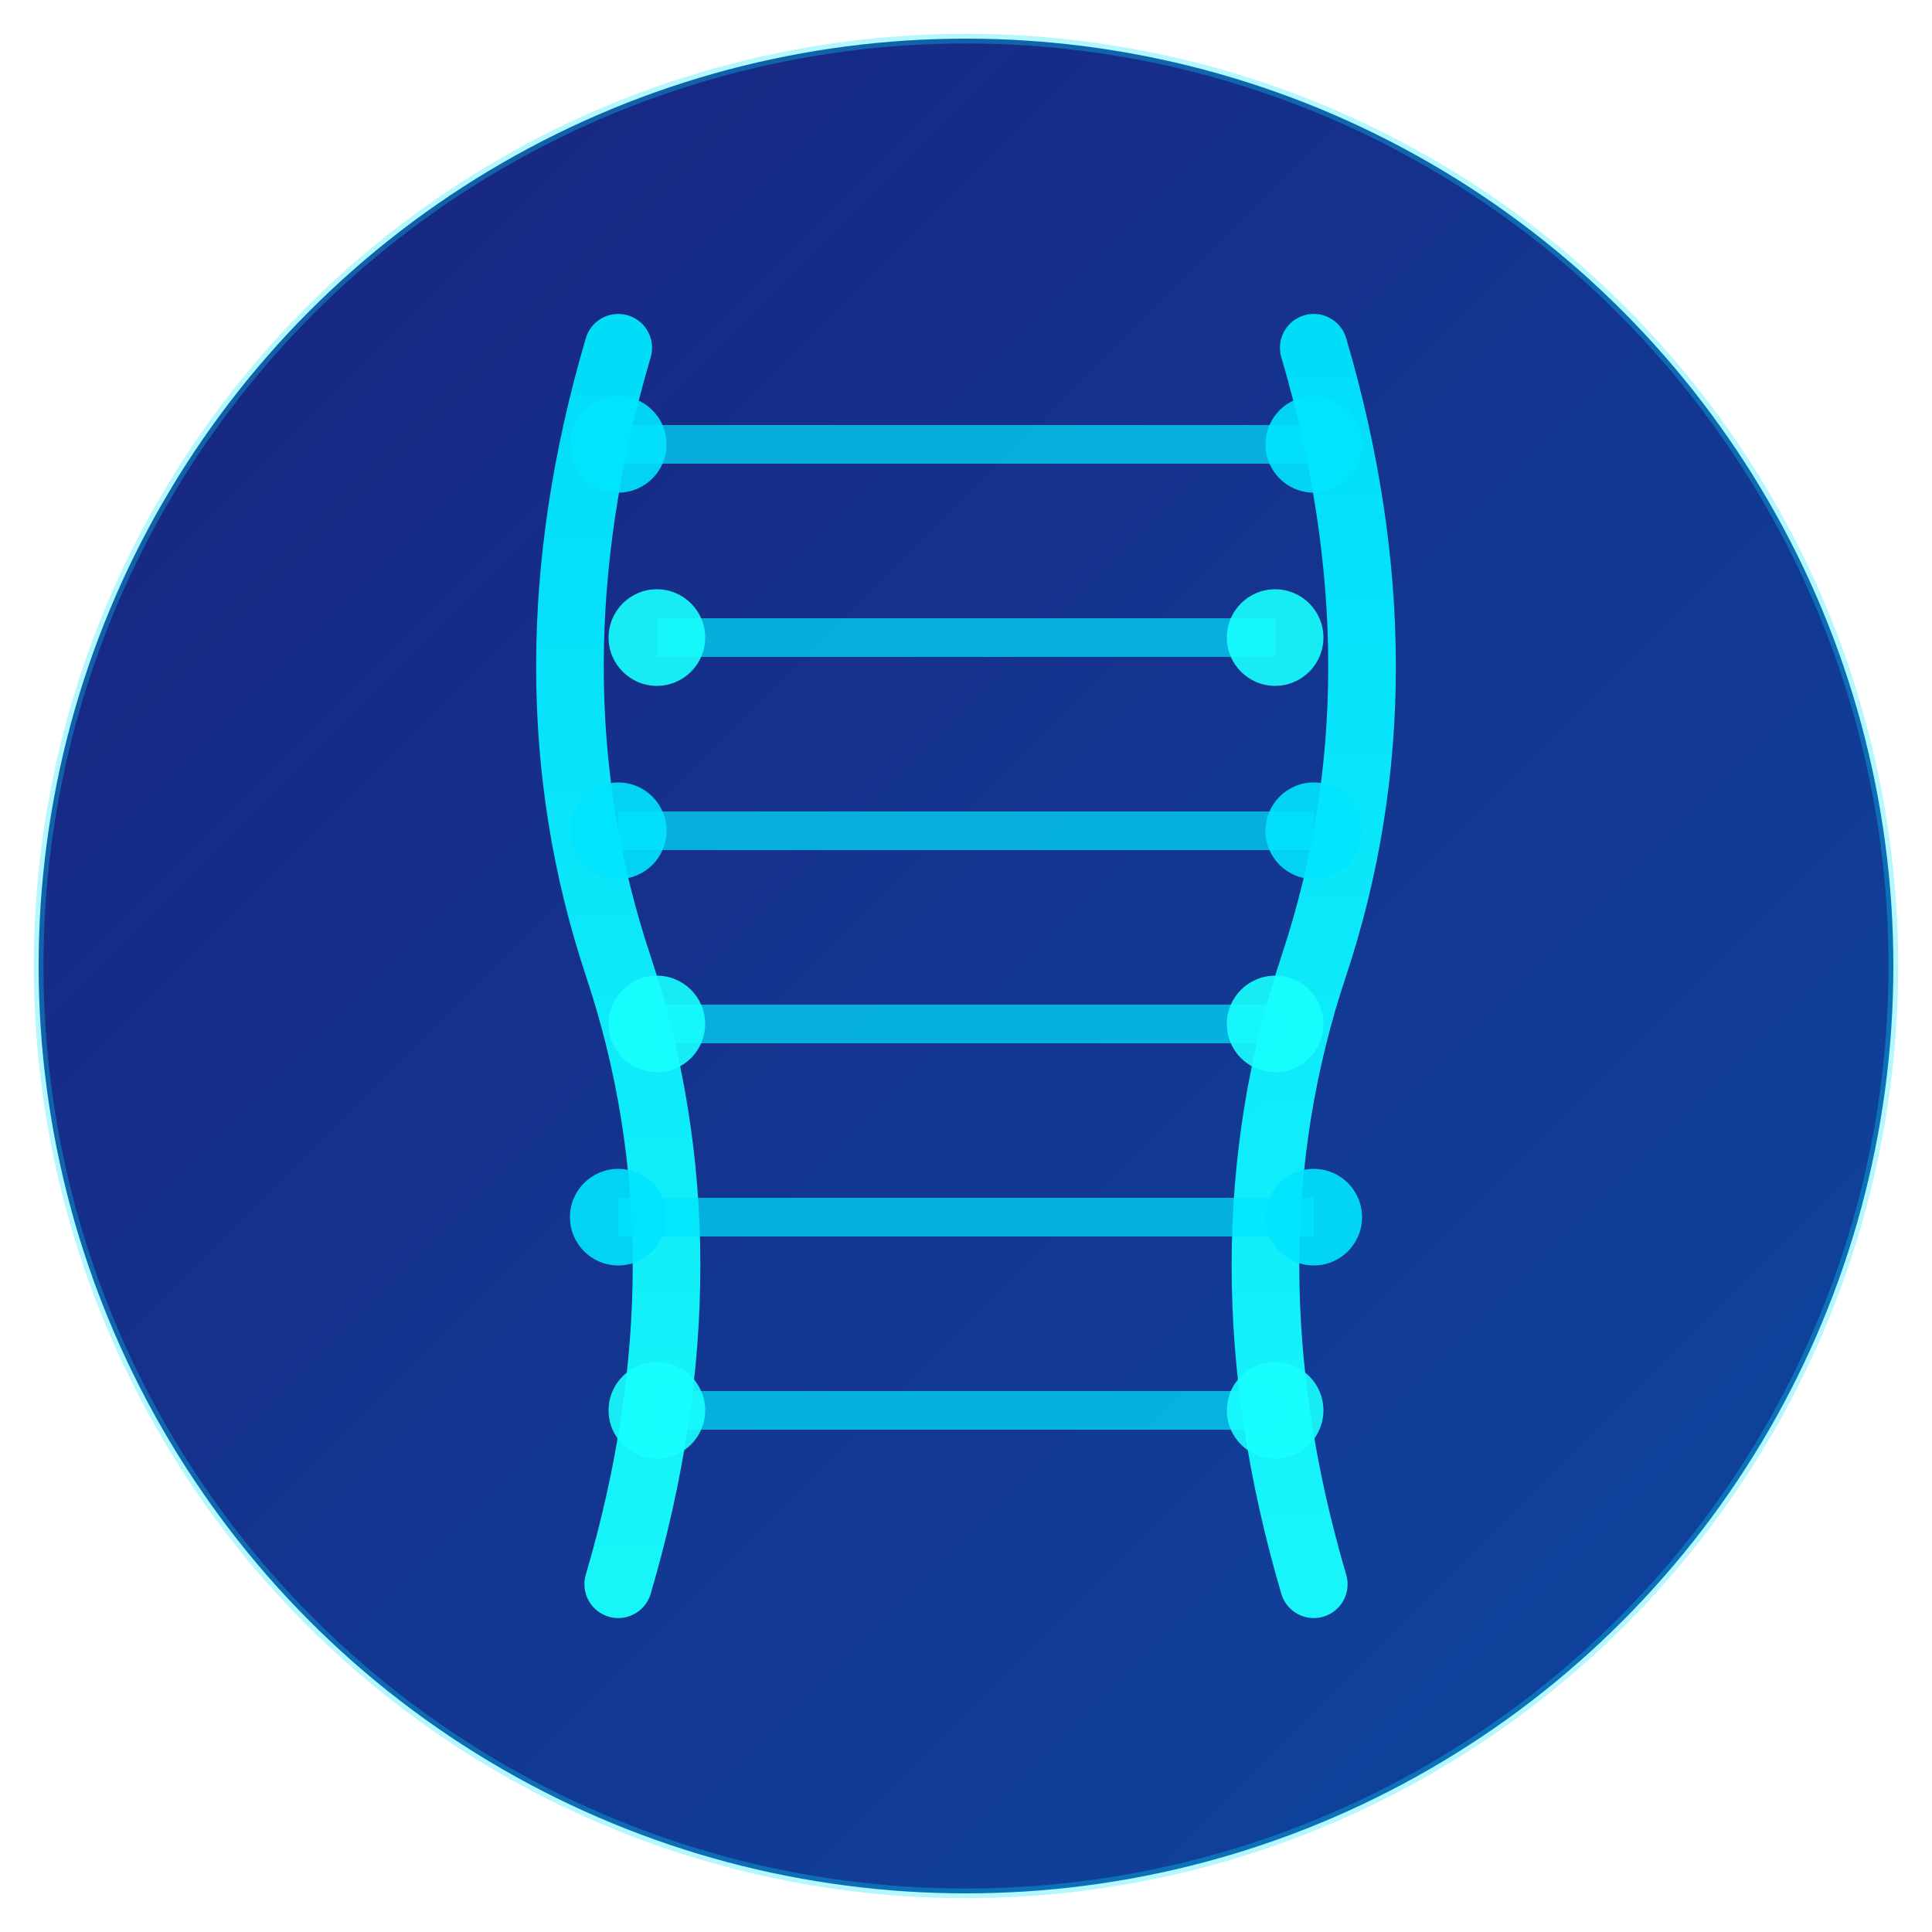 <svg xmlns="http://www.w3.org/2000/svg" viewBox="0 0 100 100">
  <defs>
    <linearGradient id="bgGradient" x1="0%" y1="0%" x2="100%" y2="100%">
      <stop offset="0%" style="stop-color:#1a237e;stop-opacity:1" />
      <stop offset="100%" style="stop-color:#0d47a1;stop-opacity:1" />
    </linearGradient>
    <linearGradient id="helixGradient" x1="0%" y1="0%" x2="0%" y2="100%">
      <stop offset="0%" style="stop-color:#00e5ff;stop-opacity:1" />
      <stop offset="100%" style="stop-color:#18ffff;stop-opacity:1" />
    </linearGradient>
  </defs>

  <!-- Dark blue background circle -->
  <circle cx="50" cy="50" r="48" fill="url(#bgGradient)" />

  <!-- DNA Helix Structure - Minimalist -->
  <!-- Left strand -->
  <path d="M 32 18 Q 27 35, 32 50 Q 37 65, 32 82"
        stroke="url(#helixGradient)" stroke-width="3.5" fill="none"
        stroke-linecap="round" opacity="0.95"/>

  <!-- Right strand -->
  <path d="M 68 18 Q 73 35, 68 50 Q 63 65, 68 82"
        stroke="url(#helixGradient)" stroke-width="3.5" fill="none"
        stroke-linecap="round" opacity="0.95"/>

  <!-- Connection bars - sleek and minimal -->
  <line x1="32" y1="23" x2="68" y2="23" stroke="#00e5ff" stroke-width="2" opacity="0.7"/>
  <line x1="34" y1="33" x2="66" y2="33" stroke="#00e5ff" stroke-width="2" opacity="0.7"/>
  <line x1="32" y1="43" x2="68" y2="43" stroke="#00e5ff" stroke-width="2" opacity="0.7"/>
  <line x1="34" y1="53" x2="66" y2="53" stroke="#00e5ff" stroke-width="2" opacity="0.7"/>
  <line x1="32" y1="63" x2="68" y2="63" stroke="#00e5ff" stroke-width="2" opacity="0.7"/>
  <line x1="34" y1="73" x2="66" y2="73" stroke="#00e5ff" stroke-width="2" opacity="0.7"/>

  <!-- DNA nodes - cyan glow effect -->
  <circle cx="32" cy="23" r="2.5" fill="#00e5ff" opacity="0.9"/>
  <circle cx="68" cy="23" r="2.5" fill="#00e5ff" opacity="0.9"/>
  <circle cx="34" cy="33" r="2.5" fill="#18ffff" opacity="0.9"/>
  <circle cx="66" cy="33" r="2.5" fill="#18ffff" opacity="0.9"/>
  <circle cx="32" cy="43" r="2.5" fill="#00e5ff" opacity="0.9"/>
  <circle cx="68" cy="43" r="2.5" fill="#00e5ff" opacity="0.9"/>
  <circle cx="34" cy="53" r="2.5" fill="#18ffff" opacity="0.9"/>
  <circle cx="66" cy="53" r="2.5" fill="#18ffff" opacity="0.9"/>
  <circle cx="32" cy="63" r="2.5" fill="#00e5ff" opacity="0.9"/>
  <circle cx="68" cy="63" r="2.5" fill="#00e5ff" opacity="0.9"/>
  <circle cx="34" cy="73" r="2.5" fill="#18ffff" opacity="0.9"/>
  <circle cx="66" cy="73" r="2.5" fill="#18ffff" opacity="0.9"/>

  <!-- Subtle outer glow -->
  <circle cx="50" cy="50" r="48" fill="none" stroke="#00e5ff"
          stroke-width="0.5" opacity="0.3"/>
</svg>
